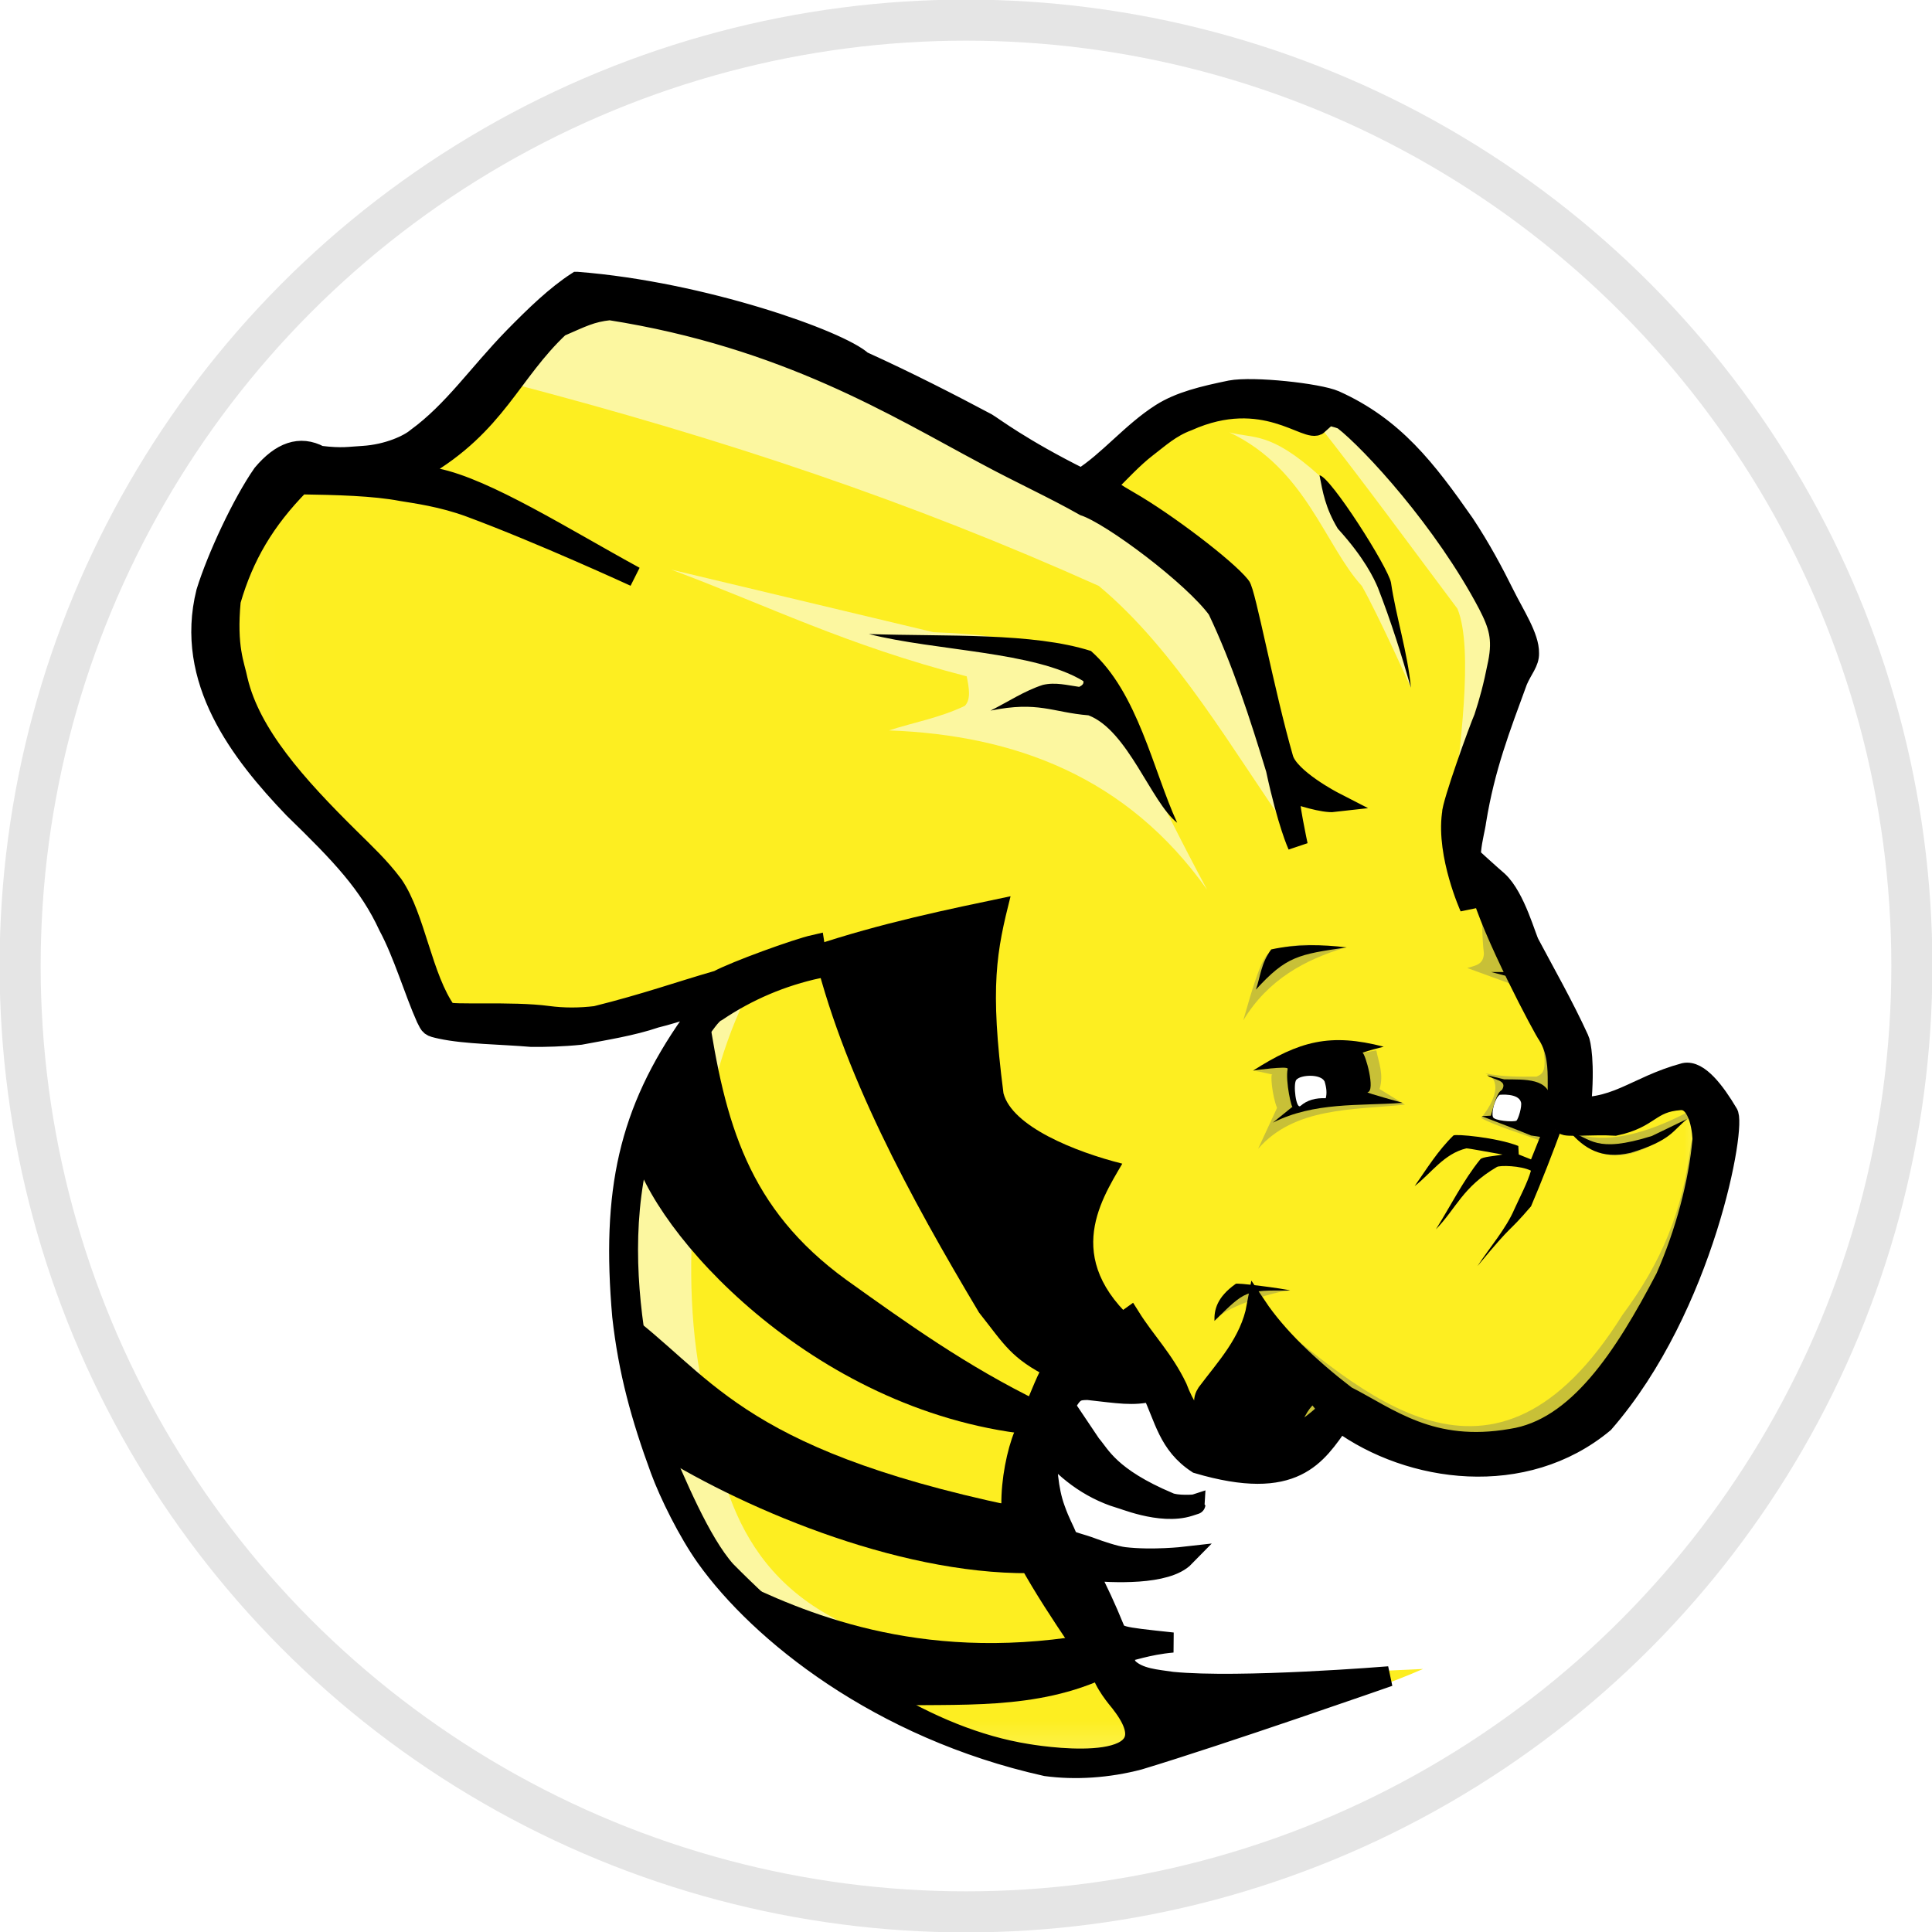 <?xml version="1.0" encoding="UTF-8"?>
<!--

    Copyright (C) 2017-2019 Dremio Corporation

    Licensed under the Apache License, Version 2.0 (the "License");
    you may not use this file except in compliance with the License.
    You may obtain a copy of the License at

        http://www.apache.org/licenses/LICENSE-2.0

    Unless required by applicable law or agreed to in writing, software
    distributed under the License is distributed on an "AS IS" BASIS,
    WITHOUT WARRANTIES OR CONDITIONS OF ANY KIND, either express or implied.
    See the License for the specific language governing permissions and
    limitations under the License.

-->
<svg width="48px" height="48px" viewBox="0 0 48 48" version="1.1" xmlns="http://www.w3.org/2000/svg" xmlns:xlink="http://www.w3.org/1999/xlink">
    <!-- Generator: Sketch 41.1 (35376) - http://www.bohemiancoding.com/sketch -->
    <title>Source/Hive</title>
    <desc>Created with Sketch.</desc>
    <defs>
        <mask id="mask-2" maskContentUnits="userSpaceOnUse" maskUnits="objectBoundingBox" x="0" y="0" width="48" height="48" fill="white">
            <use xlink:href="#path-1"></use>
        </mask>
        <polygon id="path-3" points="0.02 36.742 37.35 36.742 37.35 0.009 0.02 0.009 0.02 36.742"></polygon>
    </defs>
    <g id="Source.2f.S3">
      <circle id="Oval" cx="24" cy="24" r="23.5" style="fill:#fff;stroke:#e5e5e5;stroke-width:1.02px;"/>
    </g>
    <g id="Elements" stroke="none" stroke-width="1" fill="none" fill-rule="evenodd">
        <g id="Elements/Data-Sources" transform="translate(-30, -882)">
            <g id="Icons" transform="translate(30, 82)">
                <g id="Source/Hive" transform="translate(0, 800)">
                    <g>
                        <use id="Oval" stroke="#E5E5E5" mask="url(#mask-2)" stroke-width="2" fill="#FFFFFF" xlink:href="#path-1"></use>
                        <g id="Logo/Hive" transform="translate(5, 7)">
                            <g id="Source/Hive">
                                <g id="Group-3" transform="translate(0.345, 0.249)">
                                    <mask id="mask-4" fill="white">
                                        <use xlink:href="#path-3"></use>
                                    </mask>
                                    <g id="Clip-2"></g>
                                    <path d="M21.38,4.892 C21.047,3.986 9.595,-0.44 9.449,0.046 C7.346,0.591 6.49,3 5.043,4.526 L1.831,4.343 C0.416,6.152 -0.327,8 0.179,9.921 C1.993,12.364 4.098,14.442 5.41,17.51 C5.514,18.957 11.707,17.662 13.034,17.376 C11.221,18.666 9.642,20.666 10.321,26.426 C10.94,29.131 11.364,32.15 16.858,35.21 C17.582,35.612 19.078,36.077 20.004,36.416 C20.889,36.819 21.924,36.985 24.843,36.098 C26.533,35.374 28.357,34.938 30.01,34.216 L28.023,34.308 C25.286,34.367 23.174,34.57 22.522,33.81 L20.004,29.489 L21.472,26.654 C23.504,26.861 24.178,28.499 25.969,29.123 L28.08,27.569 C34.212,31.166 36.651,25.289 37.35,20.711 C37.276,18.848 33.293,21.295 33.535,20.424 C33.628,18.422 31.986,15.802 30.925,13.761 L32.153,9.039 C32.71,8.546 29.574,3.294 27.014,2.639 C24.767,2.064 21.38,4.892 21.38,4.892 L21.38,4.892 Z" id="Fill-1" fill="#FDEE21" mask="url(#mask-4)"></path>
                                </g>
                                <path d="M31.798,15.176 C31.82,15.683 31.818,16.3 31.867,16.685 C31.859,16.978 31.637,16.989 31.454,17.05 L32.647,17.485 C32.884,17.881 33.075,18.277 33.267,18.674 C33.49,19.648 33.323,19.676 33.175,19.748 C32.742,19.752 32.31,19.753 31.907,19.668 C32.088,19.763 32.128,19.832 32.147,19.953 C32.182,20.177 32.037,20.482 31.798,20.777 C32.151,20.971 32.795,21.162 33.273,21.342 L33.817,20.137 C33.571,18.365 32.822,16.732 31.798,15.176 L31.798,15.176 Z" id="Fill-4" fill="#C8C037"></path>
                                <path d="M34.025,21.118 C34.687,21.392 35.601,21.312 36.869,20.662 C37.057,20.529 37.233,20.609 36.895,20.828 C35.233,22.311 34.437,21.569 34.025,21.118 Z" id="Fill-6" fill="#C8C037"></path>
                                <path d="M36.996,20.468 C37.192,20.842 37.073,21.146 37.007,21.462 C36.802,23.07 36.298,24.341 35.309,25.669 C32.093,30.808 28.846,27.592 26.257,25.499 L25.187,28.166 C25.13,28.4 24.893,28.582 26.566,29.314 L28.269,28.118 C34.766,33.032 39.371,21.24 36.996,20.468 L36.996,20.468 Z" id="Fill-8" fill="#C8C037"></path>
                                <path d="M27.041,25.061 C26.603,25.092 25.298,25.533 25.24,25.788 L25.84,24.899 L27.041,25.061 Z" id="Fill-10" fill="#C8C037"></path>
                                <path d="M26.189,19.611 C26.269,19.611 26.654,19.714 26.613,19.691 C26.554,19.658 26.606,20.228 26.728,20.525 L26.257,21.542 C27.158,20.51 28.583,20.578 29.906,20.445 L29.275,20.057 C29.384,19.693 29.255,19.406 29.194,19.096 L26.189,19.611 Z" id="Fill-12" fill="#C8C037"></path>
                                <path d="M28.402,16.548 C27.436,16.842 26.51,17.324 25.889,18.35 C26.363,16.659 26.46,16.723 26.613,16.639 C27.276,16.345 27.819,16.528 28.402,16.548 Z" id="Fill-14" fill="#C8C037"></path>
                                <path d="M23.24,36.367 C22.071,37.649 19.463,36.27 17.297,35.567 C11.793,32.088 10.718,28.813 10.643,25.6 C10.36,20.998 11.782,18.324 13.58,17.691 C12.39,19.971 11.835,24.065 12.387,27.109 C12.832,28.803 12.842,31.659 15.692,33.188 C17.088,33.969 16.71,34.577 17.654,35.309 C18.688,36.111 21.573,36.873 23.24,36.367 L23.24,36.367 Z" id="Fill-16" fill="#FCF7A0"></path>
                                <path d="M24.986,15.098 C23.007,12.309 20.224,11.261 17.085,11.147 C17.714,10.943 18.343,10.837 18.972,10.536 C19.126,10.375 19.076,10.092 19.018,9.804 C15.997,9.02 14.09,8.051 11.676,7.152 L18.192,8.707 C22.593,8.873 22.215,9.953 24.987,15.098 L24.986,15.098 Z" id="Fill-18" fill="#FCF7A0"></path>
                                <path d="M27.105,13.753 C25.643,11.678 24.224,9.159 22.299,7.557 C17.651,5.472 13.053,3.923 7.664,2.514 L9.384,0.315 C15.102,1.613 20.473,3.784 25.284,7.363 C26.098,9.409 26.641,11.457 27.105,13.753 L27.105,13.753 Z" id="Fill-20" fill="#FCF7A0"></path>
                                <path d="M30.054,10.086 C30.054,10.086 29.234,8.257 28.835,7.559 C27.909,6.539 27.44,4.638 25.544,3.742 C26.143,3.903 26.554,3.711 27.779,4.815 L29.708,8.452 L30.054,10.086 Z" id="Fill-22" fill="#FCF7A0"></path>
                                <path d="M31.074,13.253 C31.263,11.669 31.622,9.128 31.21,8.124 C30.063,6.595 28.909,5.014 27.754,3.547 C27.562,3.37 27.425,3.13 27.274,2.943 C28.898,3.361 30.593,4.483 32.878,8.915 L31.074,13.253 Z" id="Fill-24" fill="#FCF7A0"></path>
                                <path d="M24.246,13.441 C23.599,12.934 23.022,11.145 22.042,10.772 C21.135,10.697 20.802,10.413 19.609,10.655 C20.042,10.439 20.45,10.164 20.91,10.016 C21.222,9.943 21.514,10.024 21.812,10.065 C21.885,10.03 21.933,9.987 21.915,9.922 C20.714,9.185 18.25,9.174 16.587,8.753 C18.517,8.817 20.653,8.711 22.104,9.173 C23.27,10.202 23.649,12.14 24.246,13.441 Z" id="Fill-26" fill="#000000"></path>
                                <path d="M27.783,4.809 C28.051,4.833 29.492,7.099 29.559,7.476 C29.679,8.3 29.975,9.224 30.054,10.087 C29.817,9.26 29.558,8.433 29.235,7.605 C29.14,7.378 28.901,6.863 28.237,6.134 C27.928,5.621 27.861,5.218 27.783,4.809 L27.783,4.809 Z" id="Fill-28" fill="#000000"></path>
                                <polygon id="Fill-30" fill="#000000" points="32.666 17.15 32.05 17.15 32.731 17.329"></polygon>
                                <path d="M28.459,16.538 C27.839,16.463 27.203,16.453 26.583,16.588 C26.331,16.925 26.313,17.269 26.203,17.586 C26.956,16.76 27.256,16.71 28.459,16.538 Z" id="Fill-32" fill="#000000"></path>
                                <path d="M36.915,20.8 C36.57,21.074 36.536,21.331 35.516,21.64 C34.772,21.815 34.351,21.518 34.001,21.12 C34.532,21.271 34.617,21.67 36.041,21.223 L36.915,20.8 Z" id="Fill-34" fill="#000000"></path>
                                <path d="M33.824,20.971 C33.575,21.65 33.308,22.336 33.038,22.971 C32.395,23.72 32.669,23.294 31.707,24.457 C32.015,23.985 32.415,23.531 32.625,23.04 C32.772,22.716 32.955,22.373 33.036,22.085 C32.781,21.958 32.259,21.948 32.188,21.994 C31.333,22.495 31.179,23.026 30.674,23.543 C31.04,22.962 31.352,22.328 31.776,21.805 C31.824,21.738 32.138,21.724 32.33,21.684 C32.031,21.633 31.476,21.526 31.431,21.531 C30.873,21.664 30.561,22.147 30.147,22.468 C30.449,22.035 30.727,21.584 31.11,21.211 C31.148,21.167 32.185,21.258 32.722,21.471 L32.733,21.683 L33.038,21.805 L33.267,21.234 L33.824,20.971 Z" id="Fill-36" fill="#000000"></path>
                                <path d="M27.055,25.063 C26.917,25.016 25.701,24.861 25.701,24.897 C25.234,25.228 25.163,25.544 25.173,25.817 C25.95,25.058 25.921,25.056 27.055,25.063 L27.055,25.063 Z" id="Fill-38" fill="#000000"></path>
                                <path d="M26.131,19.6 C26.131,19.6 27.009,19.472 26.992,19.554 C26.928,19.857 27.099,20.594 27.118,20.491 L26.624,20.891 C27.658,20.375 28.745,20.479 29.848,20.4 C29.848,20.4 28.92,20.145 28.976,20.137 C29.183,20.108 28.921,19.174 28.85,19.154 C29.027,19.094 29.199,19.05 29.378,19.005 C28.05,18.66 27.282,18.863 26.131,19.6 L26.131,19.6 Z" id="Fill-40" fill="#000000"></path>
                                <path d="M33.726,20.251 L33.531,20.348 C33.503,19.78 32.89,19.822 32.372,19.816 L31.948,19.714 C32.077,19.832 32.476,19.823 32.315,20.079 C32.179,20.151 32.117,20.46 32.039,20.719 L31.81,20.731 C32.215,20.888 32.591,21.026 33.038,21.211 L33.301,21.251 L33.932,20.914 L33.726,20.251 Z" id="Fill-42" fill="#000000"></path>
                                <path d="M27.909,19.868 C27.811,19.674 27.314,19.701 27.207,19.827 C27.12,19.929 27.201,20.584 27.313,20.474 C27.474,20.333 27.685,20.274 27.938,20.285 C27.97,20.164 27.959,20.033 27.909,19.868 Z" id="Fill-44" fill="#FFFFFF"></path>
                                <path d="M32.674,20.844 C32.721,20.81 32.82,20.482 32.788,20.383 C32.723,20.151 32.261,20.2 32.261,20.2 C32.148,20.266 32.049,20.628 32.09,20.747 C32.11,20.848 32.6,20.88 32.674,20.844 L32.674,20.844 Z" id="Fill-46" fill="#FFFFFF"></path>
                                <path d="M12.916,32.178 L13.208,32.206 C14.938,33.05 17.787,34.303 21.912,33.63 L22.559,34.642 C20.743,35.519 18.789,35.318 16.958,35.379 L12.916,32.178 Z" id="Fill-48" fill="#000000"></path>
                                <path d="M10.432,25.501 L11.298,29.118 C13.619,30.56 17.583,32.212 20.887,32.078 L20.157,30.413 C13.26,28.957 12.676,27.117 10.432,25.501 L10.432,25.501 Z" id="Fill-50" fill="#000000"></path>
                                <path d="M12.588,18.092 C13.012,20.895 13.578,23.02 16.03,24.8 C17.533,25.875 19.024,26.944 20.839,27.827 C20.839,27.827 20.68,28.65 20.547,28.636 C15.147,28.039 11.194,23.589 10.715,21.556 C11.178,19.996 11.844,19.022 12.588,18.092 L12.588,18.092 Z" id="Fill-52" fill="#000000"></path>
                                <path d="M15.184,16.504 C15.904,19.611 17.619,22.757 19.325,25.612 C19.95,26.4 20.114,26.748 21.077,27.228 C22.379,27.638 23.3,27.533 24.246,27.472 C23.987,26.995 23.756,26.497 23.459,26.049 C21.342,24.385 22.321,22.87 22.883,21.911 C21.706,21.615 20.146,20.987 19.931,20.161 C19.586,17.488 19.761,16.64 20.107,15.267 C18.513,15.601 16.898,15.932 15.184,16.504 L15.184,16.504 Z" id="Fill-54" fill="#000000"></path>
                                <path d="M28.427,27.671 C27.507,26.956 26.733,26.221 26.223,25.463 C26.056,26.354 25.451,26.988 24.984,27.613 C24.891,27.759 24.824,27.959 25.282,28.595 C25.405,28.764 25.852,28.793 26.154,28.778 C25.847,28.547 25.38,28.303 25.305,28.092 C25.845,28.457 26.345,28.562 26.796,28.503 C26.9,28.492 27.028,28.383 27.127,28.215 C27.328,27.785 27.486,27.682 27.645,27.566 L28.012,28.023 L28.427,27.671 Z M9.337,0.003 C8.813,0.343 8.309,0.829 7.766,1.382 C6.866,2.308 6.267,3.212 5.351,3.881 C5.168,4.038 4.654,4.291 4.007,4.329 C3.703,4.344 3.505,4.394 2.945,4.324 C2.452,4.059 1.983,4.231 1.525,4.775 C1.023,5.493 0.388,6.854 0.124,7.712 C-0.421,9.898 0.968,11.7 2.299,13.088 C3.483,14.238 4.166,14.957 4.653,16.011 C5.021,16.695 5.294,17.634 5.589,18.292 C5.695,18.5 5.673,18.499 5.96,18.562 C6.579,18.694 7.437,18.695 8.202,18.76 C8.532,18.764 8.987,18.752 9.417,18.708 C10.01,18.596 10.706,18.487 11.29,18.287 C11.861,18.147 12.369,17.953 12.827,17.775 C12.768,17.975 12.332,18.167 12.168,18.419 C10.615,20.63 10.189,22.596 10.46,25.699 C10.613,27.075 10.93,28.215 11.409,29.519 C11.629,30.116 12.095,31.062 12.542,31.69 C13.872,33.557 16.846,35.955 20.987,36.878 C21.709,36.976 22.529,36.924 23.3,36.72 C25.344,36.104 29.509,34.648 29.509,34.648 C29.509,34.648 25.812,34.952 24.119,34.785 C23.727,34.725 23.295,34.704 23.022,34.438 C22.976,34.38 22.809,34.046 22.917,34.043 C23.063,34.039 23.484,33.866 24.134,33.808 C22.747,33.66 22.767,33.661 22.665,33.41 C22.508,33.02 22.267,32.487 22.019,32.021 C22.628,32.072 23.978,32.147 24.436,31.677 C24.436,31.677 23.637,31.769 22.931,31.687 C22.694,31.659 22.288,31.515 22.167,31.471 C21.85,31.348 21.589,31.31 21.528,31.23 C21.418,30.952 21.344,30.858 21.211,30.485 C21.031,29.991 21.017,29.44 20.982,28.936 C21.444,29.502 22.032,29.978 22.811,30.221 C22.821,30.2 23.822,30.654 24.548,30.421 L24.699,30.372 C24.699,30.386 24.218,30.414 24.041,30.327 C22.563,29.703 22.341,29.157 22.102,28.885 L21.464,27.935 C21.658,27.551 21.768,27.536 22.025,27.532 C22.803,27.618 23.141,27.684 23.615,27.571 C23.934,28.225 24.021,28.883 24.749,29.359 C27.174,30.075 27.701,29.147 28.288,28.326 C30.034,29.6 32.874,29.992 34.847,28.349 C37.356,25.464 38.15,20.916 37.927,20.656 C37.614,20.128 37.203,19.583 36.85,19.658 C35.592,19.999 35.128,20.634 33.882,20.489 C34.031,20.481 34.28,20.477 34.282,20.463 C34.378,19.414 34.274,18.906 34.228,18.819 C33.85,17.99 33.353,17.117 33.007,16.463 C32.918,16.327 32.656,15.297 32.216,14.89 C32.028,14.73 31.567,14.309 31.567,14.309 L31.528,14.757 C31.528,14.757 31.708,14.784 31.777,15.061 C32.037,16.114 33.361,18.602 33.458,18.721 C33.927,19.474 33.506,20.412 33.863,20.939 C33.897,21.006 34.59,20.933 35.128,20.966 C36.012,20.777 35.975,20.389 36.739,20.331 C37.253,20.292 37.305,21.252 37.298,21.327 C37.202,22.387 36.877,23.62 36.381,24.746 C35.348,26.723 34.192,28.5 32.552,28.747 C30.551,29.095 29.512,28.225 28.427,27.672 L28.013,28.023 C26.603,29.418 24.93,29.295 24.245,27.472 C23.905,26.765 23.461,26.331 23.081,25.725 L21.065,27.168 C20.897,27.51 20.69,28.05 20.44,28.652 C20.265,29.071 20.119,29.791 20.129,30.389 C19.87,30.827 21.024,32.601 21.753,33.681 C21.968,33.999 22.369,34.556 22.383,34.591 C22.527,34.963 22.844,35.292 22.863,35.332 C24.216,37.087 21.156,36.683 20.524,36.577 C19.277,36.379 18.058,35.862 16.911,35.169 C16.845,35.129 16.778,35.088 16.712,35.047 C15.35,34.194 14.096,33.103 13.03,32.024 C12.395,31.309 11.79,29.843 11.343,28.803 C10.673,26.304 9.712,21.972 12.316,18.689 C12.481,18.501 12.659,18.189 12.811,18.127 C13.584,17.607 14.425,17.252 15.328,17.056 L15.237,16.473 C14.786,16.575 13.266,17.128 12.837,17.359 C11.86,17.64 11.05,17.934 9.805,18.244 C9.4,18.293 9.002,18.294 8.614,18.242 C7.718,18.121 6.191,18.229 6.094,18.139 C5.488,17.298 5.322,15.792 4.768,14.986 L4.762,14.978 L4.755,14.97 C4.432,14.539 4.056,14.188 3.686,13.822 C2.36,12.513 1.225,11.246 0.907,9.905 C0.827,9.508 0.622,9.098 0.731,7.926 L0.733,7.92 L0.735,7.914 C1.054,6.819 1.573,5.926 2.454,5.032 C3.37,5.047 4.278,5.067 4.984,5.201 C5.309,5.255 5.983,5.342 6.679,5.6 C8.442,6.253 10.771,7.326 10.771,7.326 C9.023,6.372 7.068,5.132 5.833,4.882 C5.65,4.856 5.537,4.773 5.482,4.627 C7.339,3.543 7.679,2.266 8.9,1.121 C9.458,0.88 9.676,0.756 10.15,0.705 C14.536,1.394 17.297,3.131 19.481,4.292 C20.368,4.771 21.174,5.134 21.943,5.57 C22.618,5.791 24.654,7.318 25.25,8.142 C25.855,9.412 26.297,10.785 26.7,12.109 C26.989,13.455 27.242,14.002 27.242,14.002 C27.242,14.002 26.997,12.875 27.038,12.673 C27.292,12.768 27.895,12.954 28.144,12.925 C28.144,12.925 27.029,12.352 26.883,11.846 C26.414,10.222 25.944,7.693 25.817,7.561 C25.46,7.114 23.97,5.981 23.056,5.456 C22.711,5.258 22.524,5.135 22.509,5.048 C22.801,4.755 23.162,4.367 23.485,4.12 C23.795,3.884 24.077,3.618 24.509,3.458 C26.407,2.608 27.493,3.785 27.75,3.547 C27.75,3.547 27.342,3.082 27.523,3.158 C27.709,3.258 28.315,3.376 28.381,3.438 C29.073,3.976 30.882,5.942 31.972,8.017 C32.234,8.525 32.34,8.86 32.219,9.472 C32.097,10.084 32.003,10.421 31.87,10.83 C31.75,11.103 31.071,12.976 31.074,13.227 C30.937,14.254 31.517,15.54 31.517,15.54 C31.523,15.191 31.496,15.005 31.527,14.756 L31.567,14.31 C31.567,14.31 31.542,14.191 31.546,14.144 C31.576,13.835 31.652,13.576 31.674,13.399 C31.892,12.058 32.271,11.092 32.701,9.915 C32.829,9.618 32.996,9.453 32.987,9.226 C32.994,8.825 32.633,8.286 32.372,7.76 C32.108,7.228 31.794,6.635 31.38,6.01 C30.438,4.664 29.635,3.61 28.164,2.95 C27.753,2.771 26.133,2.595 25.574,2.7 C24.896,2.84 24.312,2.979 23.847,3.275 C23.115,3.741 22.54,4.462 21.866,4.887 C20.373,4.145 19.653,3.59 19.519,3.513 C18.632,3.041 17.567,2.493 16.421,1.973 C15.872,1.464 12.461,0.246 9.338,0.003 L9.337,0.003 Z" id="Fill-56" fill="#000000"></path>
                                <path d="M28.427,27.671 C27.507,26.956 26.733,26.221 26.223,25.463 C26.056,26.354 25.451,26.988 24.984,27.613 C24.891,27.759 24.824,27.959 25.282,28.595 C25.405,28.764 25.852,28.793 26.154,28.778 C25.847,28.547 25.38,28.303 25.305,28.092 C25.845,28.457 26.345,28.562 26.796,28.503 C26.9,28.492 27.028,28.383 27.127,28.215 C27.328,27.785 27.486,27.682 27.645,27.566 L28.012,28.023 L28.427,27.671 Z M9.337,0.003 C8.813,0.343 8.309,0.829 7.766,1.382 C6.866,2.308 6.267,3.212 5.351,3.881 C5.168,4.038 4.654,4.291 4.007,4.329 C3.703,4.344 3.505,4.394 2.945,4.324 C2.452,4.059 1.983,4.231 1.525,4.775 C1.023,5.493 0.388,6.854 0.124,7.712 C-0.421,9.898 0.968,11.7 2.299,13.088 C3.483,14.238 4.166,14.957 4.653,16.011 C5.021,16.695 5.294,17.634 5.589,18.292 C5.695,18.5 5.673,18.499 5.96,18.562 C6.579,18.694 7.437,18.695 8.202,18.76 C8.532,18.764 8.987,18.752 9.417,18.708 C10.01,18.596 10.706,18.487 11.29,18.287 C11.861,18.147 12.369,17.953 12.827,17.775 C12.768,17.975 12.332,18.167 12.168,18.419 C10.615,20.63 10.189,22.596 10.46,25.699 C10.613,27.075 10.93,28.215 11.409,29.519 C11.629,30.116 12.095,31.062 12.542,31.69 C13.872,33.557 16.846,35.955 20.987,36.878 C21.709,36.976 22.529,36.924 23.3,36.72 C25.344,36.104 29.509,34.648 29.509,34.648 C29.509,34.648 25.812,34.952 24.119,34.785 C23.727,34.725 23.295,34.704 23.022,34.438 C22.976,34.38 22.809,34.046 22.917,34.043 C23.063,34.039 23.484,33.866 24.134,33.808 C22.747,33.66 22.767,33.661 22.665,33.41 C22.508,33.02 22.267,32.487 22.019,32.021 C22.628,32.072 23.978,32.147 24.436,31.677 C24.436,31.677 23.637,31.769 22.931,31.687 C22.694,31.659 22.288,31.515 22.167,31.471 C21.85,31.348 21.589,31.31 21.528,31.23 C21.418,30.952 21.344,30.858 21.211,30.485 C21.031,29.991 21.017,29.44 20.982,28.936 C21.444,29.502 22.032,29.978 22.811,30.221 C22.821,30.2 23.822,30.654 24.548,30.421 L24.699,30.372 C24.699,30.386 24.218,30.414 24.041,30.327 C22.563,29.703 22.341,29.157 22.102,28.885 L21.464,27.935 C21.658,27.551 21.768,27.536 22.025,27.532 C22.803,27.618 23.141,27.684 23.615,27.571 C23.934,28.225 24.021,28.883 24.749,29.359 C27.174,30.075 27.701,29.147 28.288,28.326 C30.034,29.6 32.874,29.992 34.847,28.349 C37.356,25.464 38.15,20.916 37.927,20.656 C37.614,20.128 37.203,19.583 36.85,19.658 C35.592,19.999 35.128,20.634 33.882,20.489 C34.031,20.481 34.28,20.477 34.282,20.463 C34.378,19.414 34.274,18.906 34.228,18.819 C33.85,17.99 33.353,17.117 33.007,16.463 C32.918,16.327 32.656,15.297 32.216,14.89 C32.028,14.73 31.567,14.309 31.567,14.309 L31.528,14.757 C31.528,14.757 31.708,14.784 31.777,15.061 C32.037,16.114 33.361,18.602 33.458,18.721 C33.927,19.474 33.506,20.412 33.863,20.939 C33.897,21.006 34.59,20.933 35.128,20.966 C36.012,20.777 35.975,20.389 36.739,20.331 C37.253,20.292 37.305,21.252 37.298,21.327 C37.202,22.387 36.877,23.62 36.381,24.746 C35.348,26.723 34.192,28.5 32.552,28.747 C30.551,29.095 29.512,28.225 28.427,27.672 L28.013,28.023 C26.603,29.418 24.93,29.295 24.245,27.472 C23.905,26.765 23.461,26.331 23.081,25.725 L21.065,27.168 C20.897,27.51 20.69,28.05 20.44,28.652 C20.265,29.071 20.119,29.791 20.129,30.389 C19.87,30.827 21.024,32.601 21.753,33.681 C21.968,33.999 22.369,34.556 22.383,34.591 C22.527,34.963 22.844,35.292 22.863,35.332 C24.216,37.087 21.156,36.683 20.524,36.577 C19.277,36.379 18.058,35.862 16.911,35.169 C16.845,35.129 16.778,35.088 16.712,35.047 C15.35,34.194 14.096,33.103 13.03,32.024 C12.395,31.309 11.79,29.843 11.343,28.803 C10.673,26.304 9.712,21.972 12.316,18.689 C12.481,18.501 12.659,18.189 12.811,18.127 C13.584,17.607 14.425,17.252 15.328,17.056 L15.237,16.473 C14.786,16.575 13.266,17.128 12.837,17.359 C11.86,17.64 11.05,17.934 9.805,18.244 C9.4,18.293 9.002,18.294 8.614,18.242 C7.718,18.121 6.191,18.229 6.094,18.139 C5.488,17.298 5.322,15.792 4.768,14.986 L4.762,14.978 L4.755,14.97 C4.432,14.539 4.056,14.188 3.686,13.822 C2.36,12.513 1.225,11.246 0.907,9.905 C0.827,9.508 0.622,9.098 0.731,7.926 L0.733,7.92 L0.735,7.914 C1.054,6.819 1.573,5.926 2.454,5.032 C3.37,5.047 4.278,5.067 4.984,5.201 C5.309,5.255 5.983,5.342 6.679,5.6 C8.442,6.253 10.771,7.326 10.771,7.326 C9.023,6.372 7.068,5.132 5.833,4.882 C5.65,4.856 5.537,4.773 5.482,4.627 C7.339,3.543 7.679,2.266 8.9,1.121 C9.458,0.88 9.676,0.756 10.15,0.705 C14.536,1.394 17.297,3.131 19.481,4.292 C20.368,4.771 21.174,5.134 21.943,5.57 C22.618,5.791 24.654,7.318 25.25,8.142 C25.855,9.412 26.297,10.785 26.7,12.109 C26.989,13.455 27.242,14.002 27.242,14.002 C27.242,14.002 26.997,12.875 27.038,12.673 C27.292,12.768 27.895,12.954 28.144,12.925 C28.144,12.925 27.029,12.352 26.883,11.846 C26.414,10.222 25.944,7.693 25.817,7.561 C25.46,7.114 23.97,5.981 23.056,5.456 C22.711,5.258 22.524,5.135 22.509,5.048 C22.801,4.755 23.162,4.367 23.485,4.12 C23.795,3.884 24.077,3.618 24.509,3.458 C26.407,2.608 27.493,3.785 27.75,3.547 C27.75,3.547 27.342,3.082 27.523,3.158 C27.709,3.258 28.315,3.376 28.381,3.438 C29.073,3.976 30.882,5.942 31.972,8.017 C32.234,8.525 32.34,8.86 32.219,9.472 C32.097,10.084 32.003,10.421 31.87,10.83 C31.75,11.103 31.071,12.976 31.074,13.227 C30.937,14.254 31.517,15.54 31.517,15.54 C31.523,15.191 31.496,15.005 31.527,14.756 L31.567,14.31 C31.567,14.31 31.542,14.191 31.546,14.144 C31.576,13.835 31.652,13.576 31.674,13.399 C31.892,12.058 32.271,11.092 32.701,9.915 C32.829,9.618 32.996,9.453 32.987,9.226 C32.994,8.825 32.633,8.286 32.372,7.76 C32.108,7.228 31.794,6.635 31.38,6.01 C30.438,4.664 29.635,3.61 28.164,2.95 C27.753,2.771 26.133,2.595 25.574,2.7 C24.896,2.84 24.312,2.979 23.847,3.275 C23.115,3.741 22.54,4.462 21.866,4.887 C20.373,4.145 19.653,3.59 19.519,3.513 C18.632,3.041 17.567,2.493 16.421,1.973 C15.872,1.464 12.461,0.246 9.338,0.003 L9.337,0.003 Z" id="Stroke-58" stroke="#000000" stroke-width="0.5"></path>
                            </g>
                        </g>
                    </g>
                </g>
            </g>
        </g>
    </g>
</svg>
